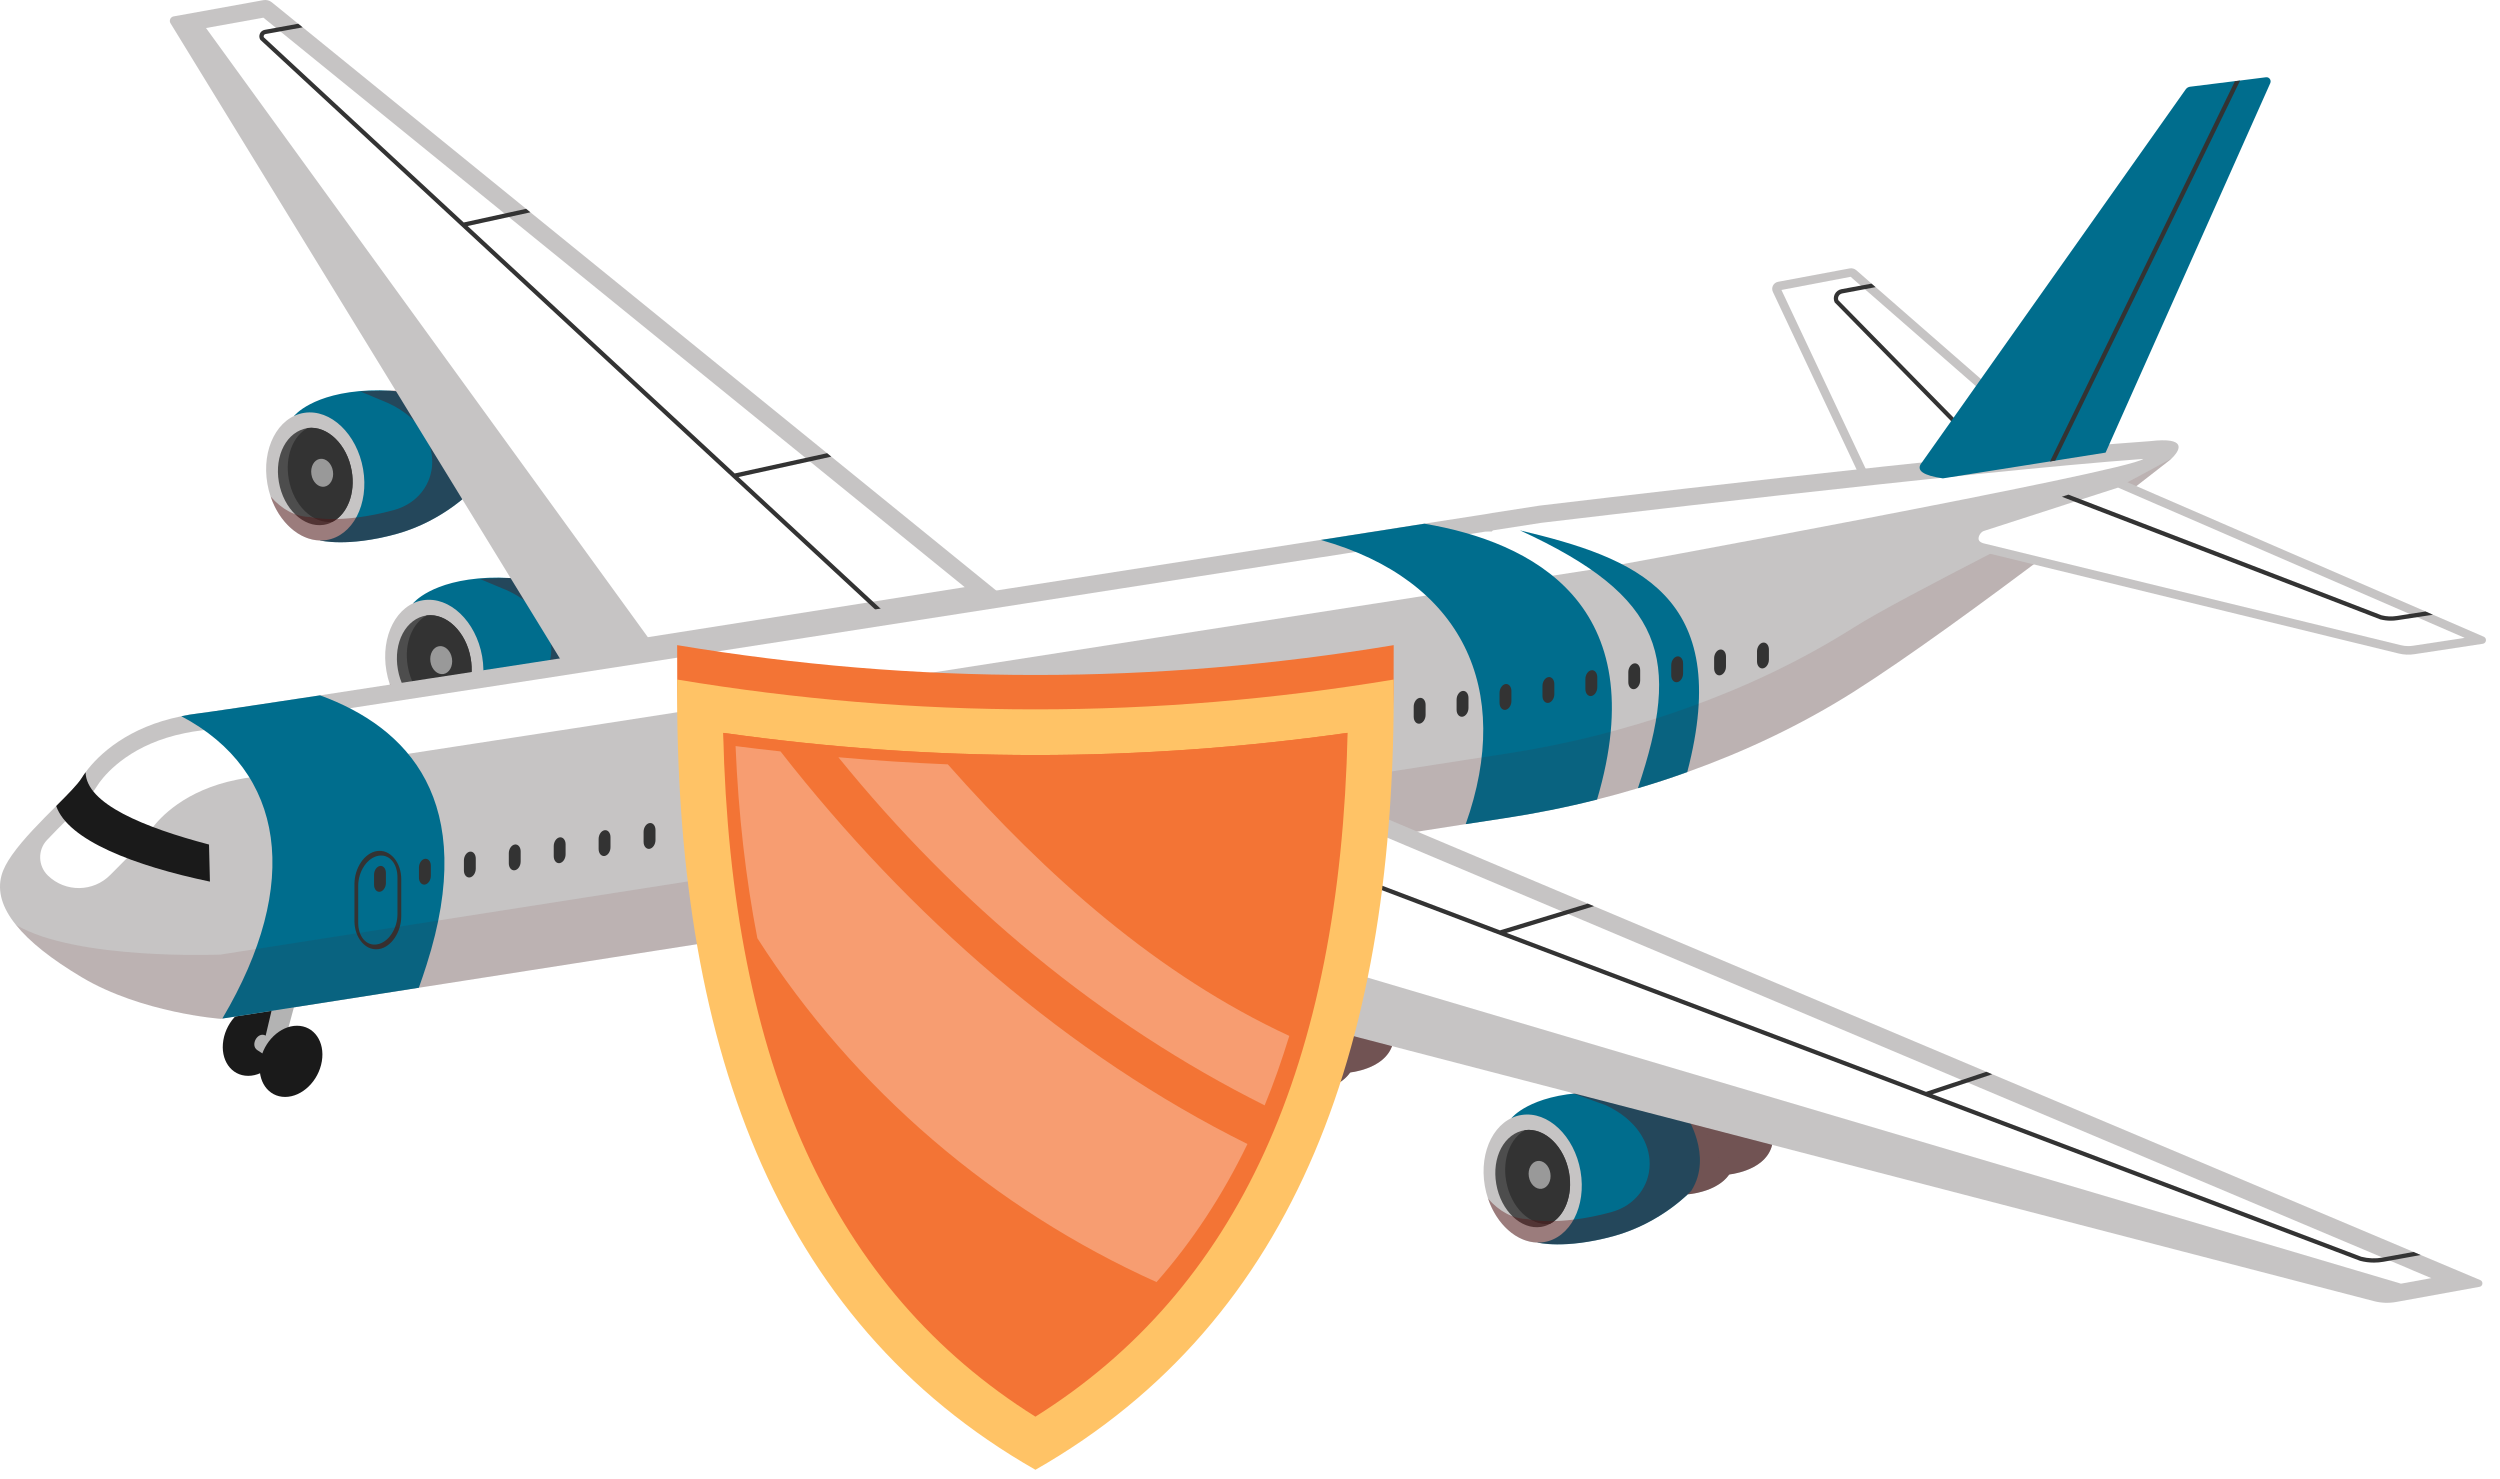 <svg width="71" height="42" viewBox="0 0 71 42" fill="none" xmlns="http://www.w3.org/2000/svg">
<path d="M50.351 8.292L52.947 13.801L56.393 12.959L56.53 12.924L58.252 12.504L53.269 8.154L53.152 8.054L52.72 7.675C52.666 7.629 52.595 7.609 52.524 7.624L50.497 8.003C50.365 8.028 50.292 8.17 50.351 8.292Z" fill="#C6C4C4"/>
<path d="M57.736 12.381L53.108 8.34L52.993 8.242L52.558 7.861L50.593 8.235L53.082 13.518L57.736 12.381Z" fill="white"/>
<path d="M52.105 8.588C52.118 8.605 56.392 12.96 56.392 12.96L56.528 12.926L52.21 8.527C52.195 8.49 52.197 8.446 52.217 8.41C52.236 8.371 52.273 8.344 52.318 8.334L53.267 8.155L53.15 8.055L52.295 8.213C52.215 8.228 52.147 8.279 52.108 8.353C52.072 8.427 52.069 8.512 52.105 8.588Z" fill="#333333"/>
<path d="M16.737 19.3C16.737 19.3 18.03 19.217 18.071 18.261C18.111 17.304 17.297 17.121 17.297 17.121L15.74 17.213L16.737 19.3Z" fill="#808080"/>
<path d="M17.827 18.747C17.827 18.747 19.12 18.664 19.161 17.708C19.201 16.752 18.387 16.568 18.387 16.568L16.83 16.661L17.827 18.747Z" fill="#808080"/>
<path d="M16.84 19.198C16.84 19.198 16.005 20.114 14.622 20.49C13.238 20.867 12.474 20.669 12.474 20.669L11.731 17.135C11.731 17.135 12.241 16.481 13.869 16.409C15.497 16.338 16.678 17.033 16.678 17.033C16.678 17.033 17.471 18.2 16.84 19.198Z" fill="#006D8D"/>
<path d="M10.975 19.061C11.148 20.058 11.897 20.774 12.648 20.658C13.398 20.542 13.866 19.64 13.693 18.642C13.519 17.645 12.77 16.93 12.02 17.046C11.269 17.161 10.801 18.064 10.975 19.061Z" fill="#C6C4C4"/>
<path d="M11.299 19.01C11.431 19.77 11.999 20.314 12.571 20.226C12.662 20.212 12.745 20.185 12.823 20.141C13.243 19.921 13.48 19.332 13.367 18.693C13.238 17.946 12.681 17.408 12.121 17.477C11.524 17.566 11.167 18.252 11.299 19.01Z" fill="#4D4D4D"/>
<path d="M11.581 18.925C11.71 19.672 12.262 20.207 12.824 20.141C13.244 19.921 13.481 19.332 13.368 18.693C13.239 17.946 12.682 17.408 12.123 17.477C11.705 17.696 11.468 18.285 11.581 18.925Z" fill="#333333"/>
<path d="M12.225 18.796C12.259 19.014 12.423 19.169 12.592 19.143C12.761 19.116 12.87 18.918 12.836 18.7C12.802 18.481 12.637 18.326 12.469 18.352C12.3 18.379 12.191 18.577 12.225 18.796Z" fill="#999999"/>
<g opacity="0.4">
<path d="M12.181 20.003C12.182 20.005 13.032 20.224 14.574 19.805C15.933 19.425 16.159 17.583 14.409 16.769L13.619 16.439C13.619 16.439 16.97 16.281 17.883 16.663C18.064 16.639 18.832 17.753 19.158 17.528C19.163 17.585 19.164 17.645 19.161 17.708C19.127 18.515 18.204 18.699 17.915 18.738C17.562 19.246 16.738 19.3 16.738 19.3C16.477 19.549 15.725 20.19 14.622 20.49C13.238 20.867 12.474 20.67 12.474 20.67C11.879 20.66 11.313 20.154 11.067 19.423C11.376 19.78 11.772 19.998 12.181 20.003Z" fill="#590E0E"/>
</g>
<path d="M13.357 13.979C13.357 13.979 14.65 13.897 14.691 12.941C14.732 11.984 13.917 11.801 13.917 11.801L12.36 11.893L13.357 13.979Z" fill="#808080"/>
<path d="M14.446 13.427C14.446 13.427 15.739 13.345 15.78 12.388C15.82 11.431 15.006 11.248 15.006 11.248L13.449 11.341L14.446 13.427Z" fill="#808080"/>
<path d="M13.459 13.877C13.459 13.877 12.625 14.793 11.241 15.17C9.857 15.546 9.093 15.349 9.093 15.349L8.351 11.814C8.351 11.814 8.86 11.16 10.488 11.089C12.116 11.018 13.297 11.712 13.297 11.712C13.297 11.712 14.09 12.88 13.459 13.877Z" fill="#006D8D"/>
<path d="M7.594 13.741C7.767 14.738 8.516 15.453 9.267 15.338C10.017 15.222 10.485 14.319 10.312 13.322C10.138 12.325 9.389 11.609 8.639 11.725C7.888 11.841 7.42 12.743 7.594 13.741Z" fill="#C6C4C4"/>
<path d="M7.92 13.69C8.052 14.449 8.621 14.993 9.193 14.906C9.283 14.892 9.366 14.865 9.444 14.821C9.864 14.601 10.101 14.012 9.989 13.373C9.86 12.625 9.303 12.088 8.744 12.156C8.145 12.246 7.788 12.932 7.92 13.69Z" fill="#4D4D4D"/>
<path d="M8.2 13.602C8.329 14.35 8.881 14.885 9.443 14.819C9.863 14.599 10.1 14.01 9.988 13.371C9.858 12.623 9.302 12.086 8.742 12.154C8.324 12.374 8.087 12.963 8.2 13.602Z" fill="#333333"/>
<path d="M8.844 13.475C8.878 13.693 9.043 13.848 9.211 13.822C9.38 13.795 9.49 13.597 9.455 13.379C9.421 13.161 9.256 13.006 9.088 13.032C8.919 13.058 8.81 13.256 8.844 13.475Z" fill="#999999"/>
<g opacity="0.4">
<path d="M8.8 14.682C8.8 14.684 9.651 14.904 11.192 14.485C12.552 14.104 12.778 12.263 11.027 11.449L10.237 11.118C10.237 11.118 13.589 10.96 14.501 11.342C14.683 11.318 15.45 12.432 15.777 12.208C15.781 12.264 15.783 12.324 15.78 12.388C15.745 13.195 14.822 13.379 14.533 13.417C14.181 13.926 13.357 13.98 13.357 13.98C13.096 14.229 12.343 14.869 11.241 15.17C9.857 15.546 9.093 15.349 9.093 15.349C8.498 15.34 7.933 14.833 7.687 14.103C7.995 14.459 8.39 14.678 8.8 14.682Z" fill="#590E0E"/>
</g>
<path d="M4.842 0.66L16.06 18.961L25.097 17.534L25.251 17.509L28.558 16.987L23.609 12.969L23.49 12.871L15.064 6.03L14.942 5.93L8.597 0.776L8.469 0.674L7.72 0.066C7.654 0.012 7.566 -0.01 7.483 0.004L4.928 0.466C4.839 0.484 4.796 0.585 4.842 0.66Z" fill="#C6C4C4"/>
<path d="M7.48 0.502L14.754 6.41L27.398 16.675L18.399 18.096L5.851 0.796L7.48 0.502Z" fill="white"/>
<path d="M7.394 1.131C7.404 1.143 25.096 17.533 25.096 17.533L25.25 17.509L20.974 13.548L23.609 12.969L23.489 12.871L20.866 13.446L13.28 6.419L15.063 6.03L14.941 5.93L13.17 6.318L7.494 1.06C7.484 1.043 7.484 1.023 7.494 1.004C7.501 0.984 7.521 0.972 7.541 0.967L8.596 0.777L8.469 0.674L7.521 0.847C7.46 0.857 7.406 0.898 7.382 0.954C7.357 1.011 7.359 1.077 7.394 1.131Z" fill="#333333"/>
<path d="M30.448 29.216C30.355 29.774 30.67 30.227 31.153 30.227C31.636 30.227 32.104 29.775 32.197 29.216C32.291 28.658 31.975 28.205 31.492 28.205C31.009 28.205 30.542 28.658 30.448 29.216Z" fill="#1A1A1A"/>
<path d="M32.045 29.293L31.649 29.086C31.419 28.963 31.203 29.362 31.414 29.5L31.791 29.746L32.045 29.293Z" fill="#B3B3B3"/>
<path d="M31.496 29.818C31.402 30.376 31.718 30.829 32.201 30.829C32.684 30.829 33.152 30.377 33.245 29.818C33.339 29.26 33.023 28.807 32.54 28.807C32.056 28.807 31.589 29.259 31.496 29.818Z" fill="#1A1A1A"/>
<path d="M31.747 28.181L31.534 28.935L31.847 29.191C31.847 29.191 31.69 29.485 31.7 29.517C31.709 29.549 31.213 29.82 31.213 29.82H30.267V29.665C30.267 29.665 31.008 28.901 31.008 28.878C31.008 28.855 31.222 28.125 31.222 28.125L31.747 28.181Z" fill="#B3B3B3"/>
<path d="M28.669 29.82C28.575 30.378 28.891 30.831 29.374 30.831C29.857 30.831 30.325 30.379 30.418 29.82C30.512 29.262 30.196 28.809 29.713 28.809C29.229 28.809 28.762 29.262 28.669 29.82Z" fill="#1A1A1A"/>
<path d="M30.265 29.895L29.869 29.687C29.639 29.564 29.423 29.964 29.633 30.101L30.011 30.347L30.265 29.895Z" fill="#B3B3B3"/>
<path d="M29.717 30.419C29.623 30.977 29.939 31.43 30.422 31.43C30.905 31.43 31.372 30.978 31.465 30.419C31.559 29.861 31.243 29.408 30.76 29.408C30.278 29.408 29.81 29.861 29.717 30.419Z" fill="#1A1A1A"/>
<path d="M32.236 27.512L31.923 28.573C31.785 28.754 30.936 28.581 30.831 28.283L31.121 27.191L32.236 27.512Z" fill="#B3B3B3"/>
<path d="M6.343 29.542C6.249 30.101 6.565 30.554 7.048 30.554C7.531 30.554 7.998 30.101 8.092 29.542C8.186 28.984 7.87 28.531 7.387 28.531C6.903 28.531 6.436 28.984 6.343 29.542Z" fill="#1A1A1A"/>
<path d="M7.94 29.618L7.543 29.41C7.313 29.287 7.098 29.687 7.308 29.824L7.686 30.07L7.94 29.618Z" fill="#B3B3B3"/>
<path d="M7.514 29.543L7.865 28.055L8.467 28.161L8.056 29.69L7.514 29.543Z" fill="#B3B3B3"/>
<path d="M7.391 30.142C7.298 30.7 7.614 31.153 8.097 31.153C8.58 31.153 9.047 30.701 9.14 30.142C9.234 29.584 8.918 29.131 8.435 29.131C7.953 29.131 7.485 29.584 7.391 30.142Z" fill="#1A1A1A"/>
<path d="M37.166 31.023C37.166 31.023 38.459 30.94 38.499 29.984C38.54 29.028 37.726 28.844 37.726 28.844L36.169 28.936L37.166 31.023Z" fill="#808080"/>
<path d="M38.253 30.468C38.253 30.468 39.547 30.385 39.587 29.429C39.628 28.472 38.814 28.289 38.814 28.289L37.257 28.381L38.253 30.468Z" fill="#808080"/>
<path d="M37.268 30.918C37.268 30.918 36.433 31.834 35.049 32.211C33.666 32.587 32.902 32.39 32.902 32.39L32.159 28.855C32.159 28.855 32.668 28.201 34.297 28.13C35.925 28.059 37.105 28.753 37.105 28.753C37.105 28.753 37.899 29.921 37.268 30.918Z" fill="#006D8D"/>
<path d="M31.402 30.782C31.576 31.779 32.325 32.494 33.075 32.379C33.825 32.263 34.293 31.36 34.12 30.363C33.947 29.366 33.198 28.65 32.447 28.766C31.697 28.882 31.229 29.784 31.402 30.782Z" fill="#C6C4C4"/>
<path d="M31.727 30.73C31.858 31.49 32.427 32.035 32.999 31.947C33.09 31.933 33.172 31.906 33.251 31.862C33.671 31.642 33.908 31.053 33.795 30.414C33.665 29.666 33.109 29.129 32.549 29.197C31.951 29.287 31.595 29.973 31.727 30.73Z" fill="#4D4D4D"/>
<path d="M32.008 30.645C32.137 31.393 32.689 31.928 33.251 31.862C33.671 31.642 33.908 31.053 33.795 30.414C33.666 29.666 33.109 29.129 32.55 29.197C32.132 29.417 31.895 30.006 32.008 30.645Z" fill="#333333"/>
<path d="M32.652 30.516C32.685 30.735 32.85 30.89 33.019 30.864C33.188 30.837 33.297 30.639 33.263 30.421C33.228 30.202 33.064 30.047 32.895 30.073C32.727 30.1 32.618 30.298 32.652 30.516Z" fill="#999999"/>
<g opacity="0.4">
<path d="M32.608 31.724C32.609 31.726 33.459 31.945 35.001 31.526C36.36 31.146 36.586 29.305 34.836 28.49L33.824 28.125C33.824 28.125 38.031 28.518 38.425 27.951C38.606 27.928 39.259 29.474 39.586 29.25C39.591 29.307 39.592 29.367 39.589 29.43C39.555 30.238 38.632 30.422 38.343 30.46C37.99 30.969 37.166 31.023 37.166 31.023C36.904 31.271 36.152 31.912 35.05 32.212C33.666 32.589 32.902 32.392 32.902 32.392C32.307 32.383 31.741 31.876 31.495 31.145C31.803 31.501 32.199 31.719 32.608 31.724Z" fill="#590E0E"/>
</g>
<path d="M47.931 33.919C47.931 33.919 49.224 33.836 49.265 32.88C49.306 31.924 48.492 31.74 48.492 31.74L46.935 31.833L47.931 33.919Z" fill="#808080"/>
<path d="M49.021 33.366C49.021 33.366 50.314 33.283 50.355 32.328C50.396 31.371 49.581 31.188 49.581 31.188L48.024 31.279L49.021 33.366Z" fill="#808080"/>
<path d="M48.034 33.817C48.034 33.817 47.199 34.733 45.815 35.109C44.431 35.486 43.668 35.289 43.668 35.289L42.926 31.754C42.926 31.754 43.435 31.1 45.063 31.029C46.691 30.957 47.872 31.652 47.872 31.652C47.872 31.652 48.665 32.819 48.034 33.817Z" fill="#006D8D"/>
<path d="M42.169 33.68C42.342 34.678 43.091 35.393 43.842 35.277C44.592 35.161 45.06 34.259 44.887 33.261C44.713 32.264 43.964 31.549 43.214 31.665C42.463 31.78 41.996 32.683 42.169 33.68Z" fill="#C6C4C4"/>
<path d="M42.494 33.627C42.626 34.387 43.195 34.931 43.767 34.844C43.857 34.829 43.94 34.802 44.018 34.758C44.438 34.538 44.675 33.95 44.562 33.31C44.433 32.563 43.876 32.026 43.317 32.094C42.719 32.183 42.362 32.87 42.494 33.627Z" fill="#4D4D4D"/>
<path d="M42.775 33.542C42.905 34.289 43.456 34.824 44.019 34.758C44.439 34.538 44.675 33.95 44.563 33.31C44.433 32.563 43.877 32.026 43.317 32.094C42.9 32.314 42.662 32.903 42.775 33.542Z" fill="#333333"/>
<path d="M43.419 33.414C43.453 33.632 43.618 33.787 43.787 33.761C43.955 33.735 44.065 33.537 44.03 33.319C43.997 33.1 43.832 32.946 43.663 32.972C43.495 32.998 43.385 33.196 43.419 33.414Z" fill="#999999"/>
<g opacity="0.4">
<path d="M43.375 34.621C43.375 34.623 44.226 34.843 45.767 34.423C47.127 34.043 47.353 32.202 45.602 31.388L44.59 31.022C44.59 31.022 48.797 31.415 49.19 30.848C49.372 30.824 50.025 32.37 50.352 32.147C50.356 32.203 50.358 32.263 50.355 32.327C50.32 33.134 49.397 33.318 49.108 33.356C48.756 33.865 47.932 33.919 47.932 33.919C47.671 34.167 46.918 34.808 45.816 35.109C44.432 35.485 43.669 35.288 43.669 35.288C43.074 35.279 42.508 34.772 42.262 34.042C42.57 34.398 42.965 34.616 43.375 34.621Z" fill="#590E0E"/>
</g>
<path d="M0.45 26.263C0.839 26.749 1.469 27.245 2.321 27.753C4.03 28.771 6.27 28.935 6.27 28.935C6.27 28.935 6.285 28.932 6.314 28.927C6.644 28.876 8.79 28.538 11.895 28.052C20.599 26.689 36.834 24.147 41.626 23.404C42.134 23.326 42.515 23.268 42.742 23.233C43.592 23.104 44.469 22.93 45.356 22.706C45.741 22.608 46.127 22.503 46.516 22.386C46.982 22.25 47.451 22.096 47.918 21.927C49.542 21.348 51.144 20.594 52.634 19.653C55.728 17.699 61.632 13.059 61.632 13.059C61.632 13.059 61.648 13.044 61.678 13.015C61.701 12.993 61.718 12.978 61.734 12.959C61.901 12.774 62.115 12.405 61.06 12.529C56.298 12.854 43.72 14.36 43.72 14.36C43.72 14.36 43.234 14.436 42.369 14.57C42.305 14.583 42.239 14.593 42.171 14.605C41.687 14.678 41.113 14.769 40.454 14.871C39.601 15.005 38.61 15.162 37.511 15.332C29.429 16.595 15.581 18.759 9.089 19.748C7.211 20.034 5.948 20.222 5.619 20.263C5.455 20.282 5.299 20.309 5.149 20.342C3.642 20.644 2.805 21.423 2.431 21.931C2.39 21.99 2.353 22.044 2.321 22.095C2.206 22.278 1.926 22.562 1.596 22.891C1.171 23.316 0.663 23.822 0.338 24.286C0.196 24.488 0.091 24.684 0.043 24.862C-0.08 25.313 0.062 25.782 0.45 26.263Z" fill="#C6C4C4"/>
<path d="M1.919 23.26C2.331 22.849 2.597 22.577 2.736 22.354C2.763 22.31 2.794 22.265 2.824 22.223C3.061 21.901 3.772 21.119 5.25 20.821C5.393 20.791 5.536 20.767 5.678 20.75C6.091 20.698 7.8 20.44 9.161 20.233C15.773 19.226 29.918 17.015 37.544 15.823L37.584 15.818C38.57 15.664 39.47 15.522 40.26 15.398L42.189 15.097L42.365 15.095L42.399 15.063C42.412 15.061 42.426 15.058 42.44 15.056L43.776 14.848C43.9 14.833 55.98 13.388 60.872 13.033C60.405 13.397 45.499 16.14 45.255 16.169L43.919 16.376C43.905 16.379 43.891 16.382 43.877 16.384L43.844 16.416L43.668 16.418L41.739 16.718C40.948 16.843 40.049 16.984 39.063 17.139L39.023 17.144C31.396 18.336 17.252 20.546 10.64 21.554C9.278 21.761 7.569 22.02 7.157 22.072C7.014 22.088 6.872 22.112 6.728 22.143C5.25 22.44 4.539 23.222 4.302 23.544C4.272 23.587 4.241 23.632 4.214 23.675C4.074 23.898 3.808 24.17 3.418 24.56C3.311 24.667 3.222 24.756 3.133 24.847C2.649 25.338 1.858 25.347 1.362 24.867C1.079 24.595 1.065 24.143 1.334 23.857C1.527 23.652 1.729 23.45 1.919 23.26Z" fill="white"/>
<path d="M41.626 23.406C42.134 23.328 42.515 23.27 42.742 23.235C43.592 23.106 44.469 22.933 45.356 22.708C47.004 17.145 43.494 15.39 40.454 14.873C39.601 15.007 38.61 15.164 37.511 15.335C41.533 16.467 42.991 19.564 41.626 23.406Z" fill="#006D8D"/>
<path d="M6.314 28.927C6.644 28.875 8.79 28.538 11.895 28.052C11.969 27.847 12.041 27.632 12.113 27.407C13.612 22.728 11.563 20.65 9.089 19.748C7.211 20.034 5.948 20.222 5.619 20.263C5.455 20.282 5.299 20.309 5.149 20.341C8.097 21.895 8.585 25.097 6.314 28.927Z" fill="#006D8D"/>
<path d="M46.516 22.386C46.982 22.25 47.451 22.096 47.918 21.927C49.242 16.879 46.433 15.841 43.166 15.062C47.287 16.955 47.757 18.706 46.516 22.386Z" fill="#006D8D"/>
<path d="M1.596 22.891C1.933 23.866 3.818 24.589 5.962 25.038L5.936 23.985C4.092 23.499 2.448 22.83 2.431 21.932C2.389 21.99 2.352 22.044 2.321 22.095C2.207 22.279 1.925 22.562 1.596 22.891Z" fill="#1A1A1A"/>
<path d="M24.727 22.988C24.634 23.002 24.559 22.914 24.559 22.791V22.504C24.559 22.382 24.634 22.27 24.727 22.256C24.82 22.241 24.896 22.329 24.896 22.452V22.739C24.896 22.862 24.82 22.974 24.727 22.988Z" fill="#333333"/>
<path d="M25.921 22.806C25.828 22.82 25.752 22.732 25.752 22.61V22.322C25.752 22.2 25.828 22.088 25.921 22.074C26.013 22.059 26.089 22.147 26.089 22.27V22.558C26.09 22.68 26.013 22.791 25.921 22.806Z" fill="#333333"/>
<path d="M27.115 22.624C27.022 22.639 26.946 22.551 26.946 22.428V22.141C26.946 22.018 27.022 21.907 27.115 21.892C27.208 21.878 27.284 21.966 27.284 22.088V22.376C27.284 22.498 27.208 22.61 27.115 22.624Z" fill="#333333"/>
<path d="M28.309 22.443C28.216 22.457 28.141 22.369 28.141 22.246V21.959C28.141 21.836 28.216 21.725 28.309 21.711C28.402 21.696 28.478 21.784 28.478 21.907V22.194C28.478 22.316 28.402 22.428 28.309 22.443Z" fill="#333333"/>
<path d="M29.504 22.259C29.411 22.274 29.335 22.186 29.335 22.063V21.775C29.335 21.654 29.411 21.541 29.504 21.527C29.596 21.512 29.672 21.601 29.672 21.723V22.011C29.672 22.133 29.596 22.245 29.504 22.259Z" fill="#333333"/>
<path d="M30.697 22.077C30.604 22.092 30.528 22.004 30.528 21.881V21.594C30.528 21.472 30.604 21.36 30.697 21.345C30.79 21.331 30.866 21.419 30.866 21.542V21.829C30.866 21.951 30.79 22.063 30.697 22.077Z" fill="#333333"/>
<path d="M31.89 21.896C31.798 21.91 31.722 21.822 31.722 21.7V21.412C31.722 21.289 31.798 21.178 31.89 21.164C31.983 21.149 32.059 21.237 32.059 21.36V21.648C32.06 21.769 31.984 21.881 31.89 21.896Z" fill="#333333"/>
<path d="M33.085 21.714C32.992 21.729 32.916 21.641 32.916 21.518V21.23C32.916 21.108 32.992 20.997 33.085 20.982C33.177 20.968 33.253 21.056 33.253 21.178V21.466C33.253 21.588 33.177 21.7 33.085 21.714Z" fill="#333333"/>
<path d="M34.278 21.532C34.185 21.547 34.109 21.459 34.109 21.336V21.049C34.109 20.927 34.185 20.815 34.278 20.8C34.371 20.786 34.447 20.874 34.447 20.997V21.284C34.447 21.407 34.371 21.518 34.278 21.532Z" fill="#333333"/>
<path d="M35.472 21.352C35.38 21.366 35.304 21.278 35.304 21.155V20.867C35.304 20.745 35.38 20.633 35.472 20.619C35.565 20.604 35.641 20.692 35.641 20.815V21.102C35.641 21.225 35.565 21.337 35.472 21.352Z" fill="#333333"/>
<path d="M36.667 21.169C36.574 21.184 36.498 21.096 36.498 20.973V20.686C36.498 20.563 36.574 20.452 36.667 20.437C36.76 20.423 36.835 20.511 36.835 20.633V20.921C36.835 21.043 36.76 21.155 36.667 21.169Z" fill="#333333"/>
<path d="M40.318 20.552C40.225 20.567 40.149 20.479 40.149 20.356V20.068C40.149 19.946 40.225 19.834 40.318 19.82C40.411 19.805 40.487 19.893 40.487 20.016V20.304C40.487 20.426 40.411 20.538 40.318 20.552Z" fill="#333333"/>
<path d="M41.536 20.355C41.443 20.369 41.367 20.281 41.367 20.159V19.871C41.367 19.748 41.443 19.637 41.536 19.623C41.629 19.608 41.705 19.696 41.705 19.819V20.106C41.705 20.228 41.629 20.34 41.536 20.355Z" fill="#333333"/>
<path d="M42.756 20.16C42.663 20.174 42.587 20.086 42.587 19.963V19.676C42.587 19.554 42.663 19.442 42.756 19.427C42.848 19.413 42.924 19.501 42.924 19.624V19.911C42.924 20.033 42.848 20.145 42.756 20.16Z" fill="#333333"/>
<path d="M43.974 19.962C43.882 19.977 43.806 19.889 43.806 19.766V19.479C43.806 19.357 43.882 19.245 43.974 19.23C44.067 19.215 44.143 19.304 44.143 19.426V19.713C44.143 19.836 44.067 19.948 43.974 19.962Z" fill="#333333"/>
<path d="M45.194 19.767C45.101 19.782 45.025 19.693 45.025 19.571V19.283C45.025 19.161 45.101 19.049 45.194 19.035C45.287 19.02 45.363 19.108 45.363 19.231V19.518C45.363 19.64 45.287 19.752 45.194 19.767Z" fill="#333333"/>
<path d="M46.413 19.572C46.32 19.586 46.244 19.498 46.244 19.375V19.088C46.244 18.965 46.32 18.854 46.413 18.84C46.506 18.825 46.581 18.913 46.581 19.036V19.323C46.581 19.445 46.506 19.557 46.413 19.572Z" fill="#333333"/>
<path d="M47.632 19.374C47.539 19.389 47.463 19.301 47.463 19.178V18.891C47.463 18.768 47.539 18.657 47.632 18.642C47.724 18.628 47.8 18.716 47.8 18.838V19.126C47.8 19.248 47.724 19.36 47.632 19.374Z" fill="#333333"/>
<path d="M48.849 19.179C48.757 19.194 48.681 19.105 48.681 18.983V18.695C48.681 18.573 48.757 18.462 48.849 18.447C48.942 18.432 49.018 18.52 49.018 18.643V18.931C49.019 19.052 48.942 19.164 48.849 19.179Z" fill="#333333"/>
<path d="M50.068 18.982C49.975 18.996 49.899 18.908 49.899 18.785V18.498C49.899 18.376 49.975 18.264 50.068 18.25C50.161 18.235 50.237 18.323 50.237 18.446V18.733C50.237 18.856 50.161 18.967 50.068 18.982Z" fill="#333333"/>
<path d="M10.792 25.326C10.699 25.34 10.623 25.252 10.623 25.129V24.842C10.623 24.72 10.699 24.608 10.792 24.593C10.884 24.579 10.96 24.667 10.96 24.79V25.077C10.96 25.199 10.884 25.311 10.792 25.326Z" fill="#333333"/>
<path d="M12.067 25.122C11.974 25.137 11.898 25.049 11.898 24.926V24.639C11.898 24.517 11.974 24.405 12.067 24.39C12.16 24.376 12.236 24.464 12.236 24.586V24.874C12.236 24.996 12.16 25.108 12.067 25.122Z" fill="#333333"/>
<path d="M13.344 24.919C13.251 24.934 13.175 24.846 13.175 24.723V24.436C13.175 24.314 13.251 24.202 13.344 24.187C13.436 24.173 13.512 24.261 13.512 24.383V24.671C13.512 24.793 13.436 24.905 13.344 24.919Z" fill="#333333"/>
<path d="M14.619 24.716C14.526 24.731 14.45 24.642 14.45 24.52V24.232C14.45 24.11 14.526 23.999 14.619 23.984C14.712 23.969 14.787 24.058 14.787 24.18V24.468C14.787 24.59 14.712 24.702 14.619 24.716Z" fill="#333333"/>
<path d="M15.894 24.513C15.802 24.528 15.726 24.439 15.726 24.317V24.029C15.726 23.907 15.802 23.795 15.894 23.781C15.987 23.766 16.063 23.855 16.063 23.976V24.264C16.063 24.387 15.988 24.498 15.894 24.513Z" fill="#333333"/>
<path d="M17.17 24.31C17.077 24.324 17.001 24.236 17.001 24.114V23.826C17.001 23.704 17.077 23.592 17.17 23.578C17.262 23.563 17.338 23.651 17.338 23.774V24.061C17.339 24.184 17.263 24.296 17.17 24.31Z" fill="#333333"/>
<path d="M18.447 24.107C18.354 24.121 18.278 24.033 18.278 23.91V23.623C18.278 23.501 18.354 23.389 18.447 23.375C18.54 23.36 18.616 23.448 18.616 23.571V23.858C18.616 23.981 18.54 24.092 18.447 24.107Z" fill="#333333"/>
<path d="M19.722 23.902C19.63 23.917 19.554 23.829 19.554 23.706V23.418C19.554 23.296 19.63 23.184 19.722 23.169C19.815 23.155 19.891 23.243 19.891 23.366V23.653C19.891 23.776 19.815 23.888 19.722 23.902Z" fill="#333333"/>
<path d="M20.999 23.701C20.906 23.715 20.83 23.627 20.83 23.504V23.217C20.83 23.095 20.906 22.983 20.999 22.968C21.091 22.954 21.167 23.042 21.167 23.165V23.452C21.167 23.574 21.091 23.686 20.999 23.701Z" fill="#333333"/>
<path d="M22.545 24.802C22.477 24.768 22.415 24.717 22.359 24.653C22.226 24.499 22.152 24.283 22.152 24.047V23.004C22.152 22.541 22.438 22.119 22.79 22.065C22.97 22.036 23.142 22.106 23.275 22.261C23.408 22.415 23.482 22.631 23.482 22.867V23.91C23.482 24.373 23.196 24.795 22.844 24.849C22.739 24.865 22.638 24.848 22.545 24.802ZM23.088 22.233C23.014 22.197 22.93 22.184 22.843 22.197C22.521 22.248 22.259 22.634 22.259 23.058V24.1C22.259 24.292 22.313 24.46 22.412 24.574C22.51 24.688 22.644 24.739 22.789 24.716C23.111 24.665 23.374 24.28 23.374 23.855V22.812C23.374 22.621 23.319 22.453 23.221 22.338C23.182 22.294 23.137 22.258 23.088 22.233Z" fill="#333333"/>
<path d="M38.39 22.511C38.322 22.477 38.259 22.426 38.203 22.362C38.071 22.208 37.997 21.992 37.997 21.756V20.714C37.997 20.251 38.283 19.829 38.635 19.774C38.814 19.745 38.987 19.815 39.119 19.969C39.252 20.123 39.326 20.34 39.326 20.576V21.619C39.326 22.082 39.04 22.504 38.688 22.558C38.584 22.574 38.482 22.557 38.39 22.511ZM38.932 19.942C38.859 19.906 38.775 19.893 38.688 19.906C38.366 19.957 38.104 20.343 38.104 20.767V21.81C38.104 22.002 38.158 22.169 38.256 22.284C38.354 22.398 38.489 22.448 38.634 22.425C38.956 22.375 39.218 21.989 39.218 21.565V20.522C39.218 20.33 39.164 20.162 39.066 20.047C39.027 20.002 38.981 19.967 38.932 19.942Z" fill="#333333"/>
<path d="M22.847 23.361C22.755 23.375 22.679 23.287 22.679 23.164V22.877C22.679 22.754 22.755 22.643 22.847 22.628C22.94 22.614 23.016 22.702 23.016 22.825V23.112C23.016 23.234 22.94 23.346 22.847 23.361Z" fill="#333333"/>
<path d="M38.696 21.003C38.603 21.018 38.527 20.93 38.527 20.807V20.52C38.527 20.398 38.603 20.286 38.696 20.271C38.789 20.256 38.865 20.345 38.865 20.467V20.755C38.865 20.878 38.789 20.989 38.696 21.003Z" fill="#333333"/>
<path d="M10.459 26.907C10.392 26.873 10.329 26.823 10.273 26.758C10.14 26.604 10.066 26.389 10.066 26.152V25.11C10.066 24.647 10.352 24.225 10.704 24.17C10.884 24.142 11.056 24.212 11.19 24.366C11.322 24.521 11.396 24.737 11.396 24.973V26.015C11.396 26.479 11.11 26.9 10.758 26.955C10.653 26.97 10.552 26.954 10.459 26.907ZM11.002 24.339C10.928 24.301 10.845 24.289 10.757 24.302C10.435 24.353 10.173 24.738 10.173 25.163V26.206C10.173 26.397 10.227 26.565 10.325 26.679C10.424 26.794 10.558 26.844 10.704 26.821C11.025 26.771 11.288 26.385 11.288 25.96V24.918C11.288 24.726 11.233 24.558 11.135 24.444C11.096 24.399 11.051 24.363 11.002 24.339Z" fill="#333333"/>
<g opacity="0.1">
<path d="M0.452 26.266C0.838 26.75 1.468 27.246 2.32 27.753C4.03 28.772 6.27 28.935 6.27 28.935C6.27 28.935 6.285 28.933 6.314 28.928C6.643 28.876 8.79 28.539 11.895 28.053C20.599 26.69 36.834 24.148 41.626 23.405C42.134 23.327 42.515 23.268 42.742 23.234C43.592 23.104 44.468 22.931 45.355 22.706C45.741 22.609 46.127 22.504 46.515 22.387C46.981 22.25 47.451 22.096 47.917 21.928C49.542 21.349 51.144 20.594 52.634 19.654C55.728 17.7 61.632 13.059 61.632 13.059C61.632 13.059 61.648 13.045 61.678 13.016C58.591 14.718 54.105 16.899 52.635 17.829C51.145 18.769 49.543 19.524 47.918 20.103C47.451 20.272 46.983 20.425 46.516 20.562C46.127 20.68 45.742 20.785 45.356 20.882C44.47 21.107 43.593 21.28 42.743 21.409C42.516 21.444 42.135 21.502 41.627 21.58C36.834 22.323 20.601 24.865 11.896 26.228C8.791 26.714 6.644 27.052 6.314 27.102C6.285 27.107 6.271 27.11 6.271 27.11C6.271 27.11 2.165 27.282 0.452 26.266Z" fill="#590E0E"/>
</g>
<path d="M24.558 25.821L67.422 36.953C67.629 37.007 67.844 37.014 68.056 36.975L70.421 36.545C70.516 36.528 70.53 36.393 70.441 36.355L68.748 35.642L68.543 35.554L56.58 30.508L56.412 30.437L45.27 25.736L45.094 25.662L36.497 22.035L32.528 22.604L32.279 22.641L24.896 23.701C23.479 23.909 23.611 25.616 24.558 25.821Z" fill="#C6C4C4"/>
<path d="M32.35 23.125L32.597 23.089L36.432 22.539L56.222 30.888L68.35 36.003L68.558 36.093L69.049 36.299L68.188 36.456L26.17 24.012L32.35 23.125Z" fill="white"/>
<path d="M56.258 15.663L68.12 18.559C68.269 18.596 68.425 18.603 68.575 18.578L70.514 18.283C70.617 18.266 70.634 18.124 70.539 18.083L69.095 17.457L68.885 17.365L60.166 13.586L58.742 14.045L58.557 14.107L56.258 14.849C55.911 14.991 55.779 15.514 56.258 15.663Z" fill="#C6C4C4"/>
<path d="M68.397 18.349C68.443 18.349 68.489 18.345 68.535 18.338L69.997 18.115L68.998 17.682L68.786 17.589L60.153 13.848L58.817 14.278L58.633 14.339L56.333 15.082C56.248 15.118 56.188 15.224 56.191 15.299C56.191 15.321 56.194 15.388 56.33 15.43L68.178 18.322C68.25 18.341 68.324 18.349 68.397 18.349Z" fill="white"/>
<path d="M58.557 14.108L67.6 17.591C67.701 17.616 67.801 17.628 67.901 17.628C67.962 17.628 68.023 17.623 68.087 17.613L69.095 17.459L68.885 17.366L68.067 17.494C67.923 17.516 67.779 17.511 67.637 17.474L58.742 14.047L58.557 14.108Z" fill="#333333"/>
<path d="M55.178 13.586L58.219 13.105L58.367 13.081L59.799 12.854L64.476 2.361C64.513 2.276 64.444 2.182 64.354 2.194L63.619 2.287L63.472 2.304L62.197 2.463C62.146 2.47 62.102 2.497 62.073 2.539L54.583 13.133C54.387 13.367 54.638 13.506 55.178 13.586Z" fill="#006D8D"/>
<path d="M32.278 22.642L67.025 35.807C67.155 35.841 67.287 35.858 67.419 35.858C67.511 35.858 67.602 35.85 67.692 35.834L68.747 35.643L68.542 35.555L67.67 35.714C67.47 35.751 67.26 35.743 67.062 35.692L54.88 31.076L56.579 30.509L56.411 30.439L54.699 31.008L42.787 26.494L45.269 25.736L45.093 25.663L42.599 26.422L32.527 22.605L32.278 22.642Z" fill="#333333"/>
<path d="M58.219 13.107L58.368 13.082L63.619 2.289L63.472 2.307L58.219 13.107Z" fill="#333333"/>
<path d="M29.406 40.766C21.907 36.487 19.166 28.499 19.231 18.322C22.622 18.887 26.014 19.169 29.406 19.169C32.798 19.169 36.19 18.887 39.581 18.322C39.647 28.499 36.906 36.487 29.406 40.766Z" fill="#F37435"/>
<path d="M29.406 41.742C21.907 37.463 19.166 29.474 19.231 19.299C22.622 19.863 26.014 20.146 29.406 20.146C32.798 20.146 36.19 19.863 39.581 19.299C39.647 29.475 36.906 37.463 29.406 41.742Z" fill="#FFC366"/>
<path d="M38.272 20.814C38.058 30.265 35.148 36.636 29.405 40.233C23.669 36.636 20.758 30.264 20.538 20.814C23.494 21.23 26.469 21.443 29.405 21.443C32.341 21.443 35.316 21.229 38.259 20.814C38.266 20.814 38.266 20.814 38.272 20.814Z" fill="#F37435"/>
<path d="M38.259 20.814C37.954 29.999 35.05 36.208 29.405 39.741C23.766 36.208 20.862 29.999 20.551 20.814C23.494 21.23 26.469 21.443 29.405 21.443C32.342 21.443 35.317 21.23 38.259 20.814Z" fill="#F37435"/>
<path opacity="0.3" d="M26.918 21.708C25.885 21.664 24.849 21.6 23.81 21.506C27.186 25.672 31.269 29.068 35.916 31.392C36.176 30.763 36.406 30.103 36.616 29.42C32.885 27.691 29.73 24.887 26.918 21.708Z" fill="white"/>
<path opacity="0.3" d="M22.166 21.34C21.741 21.291 21.315 21.247 20.89 21.189C20.972 23.151 21.183 24.963 21.509 26.645C24.257 30.948 28.259 34.348 32.845 36.411C33.858 35.262 34.717 33.956 35.427 32.49C30.336 29.96 25.832 26.031 22.166 21.34Z" fill="white"/>
</svg>
